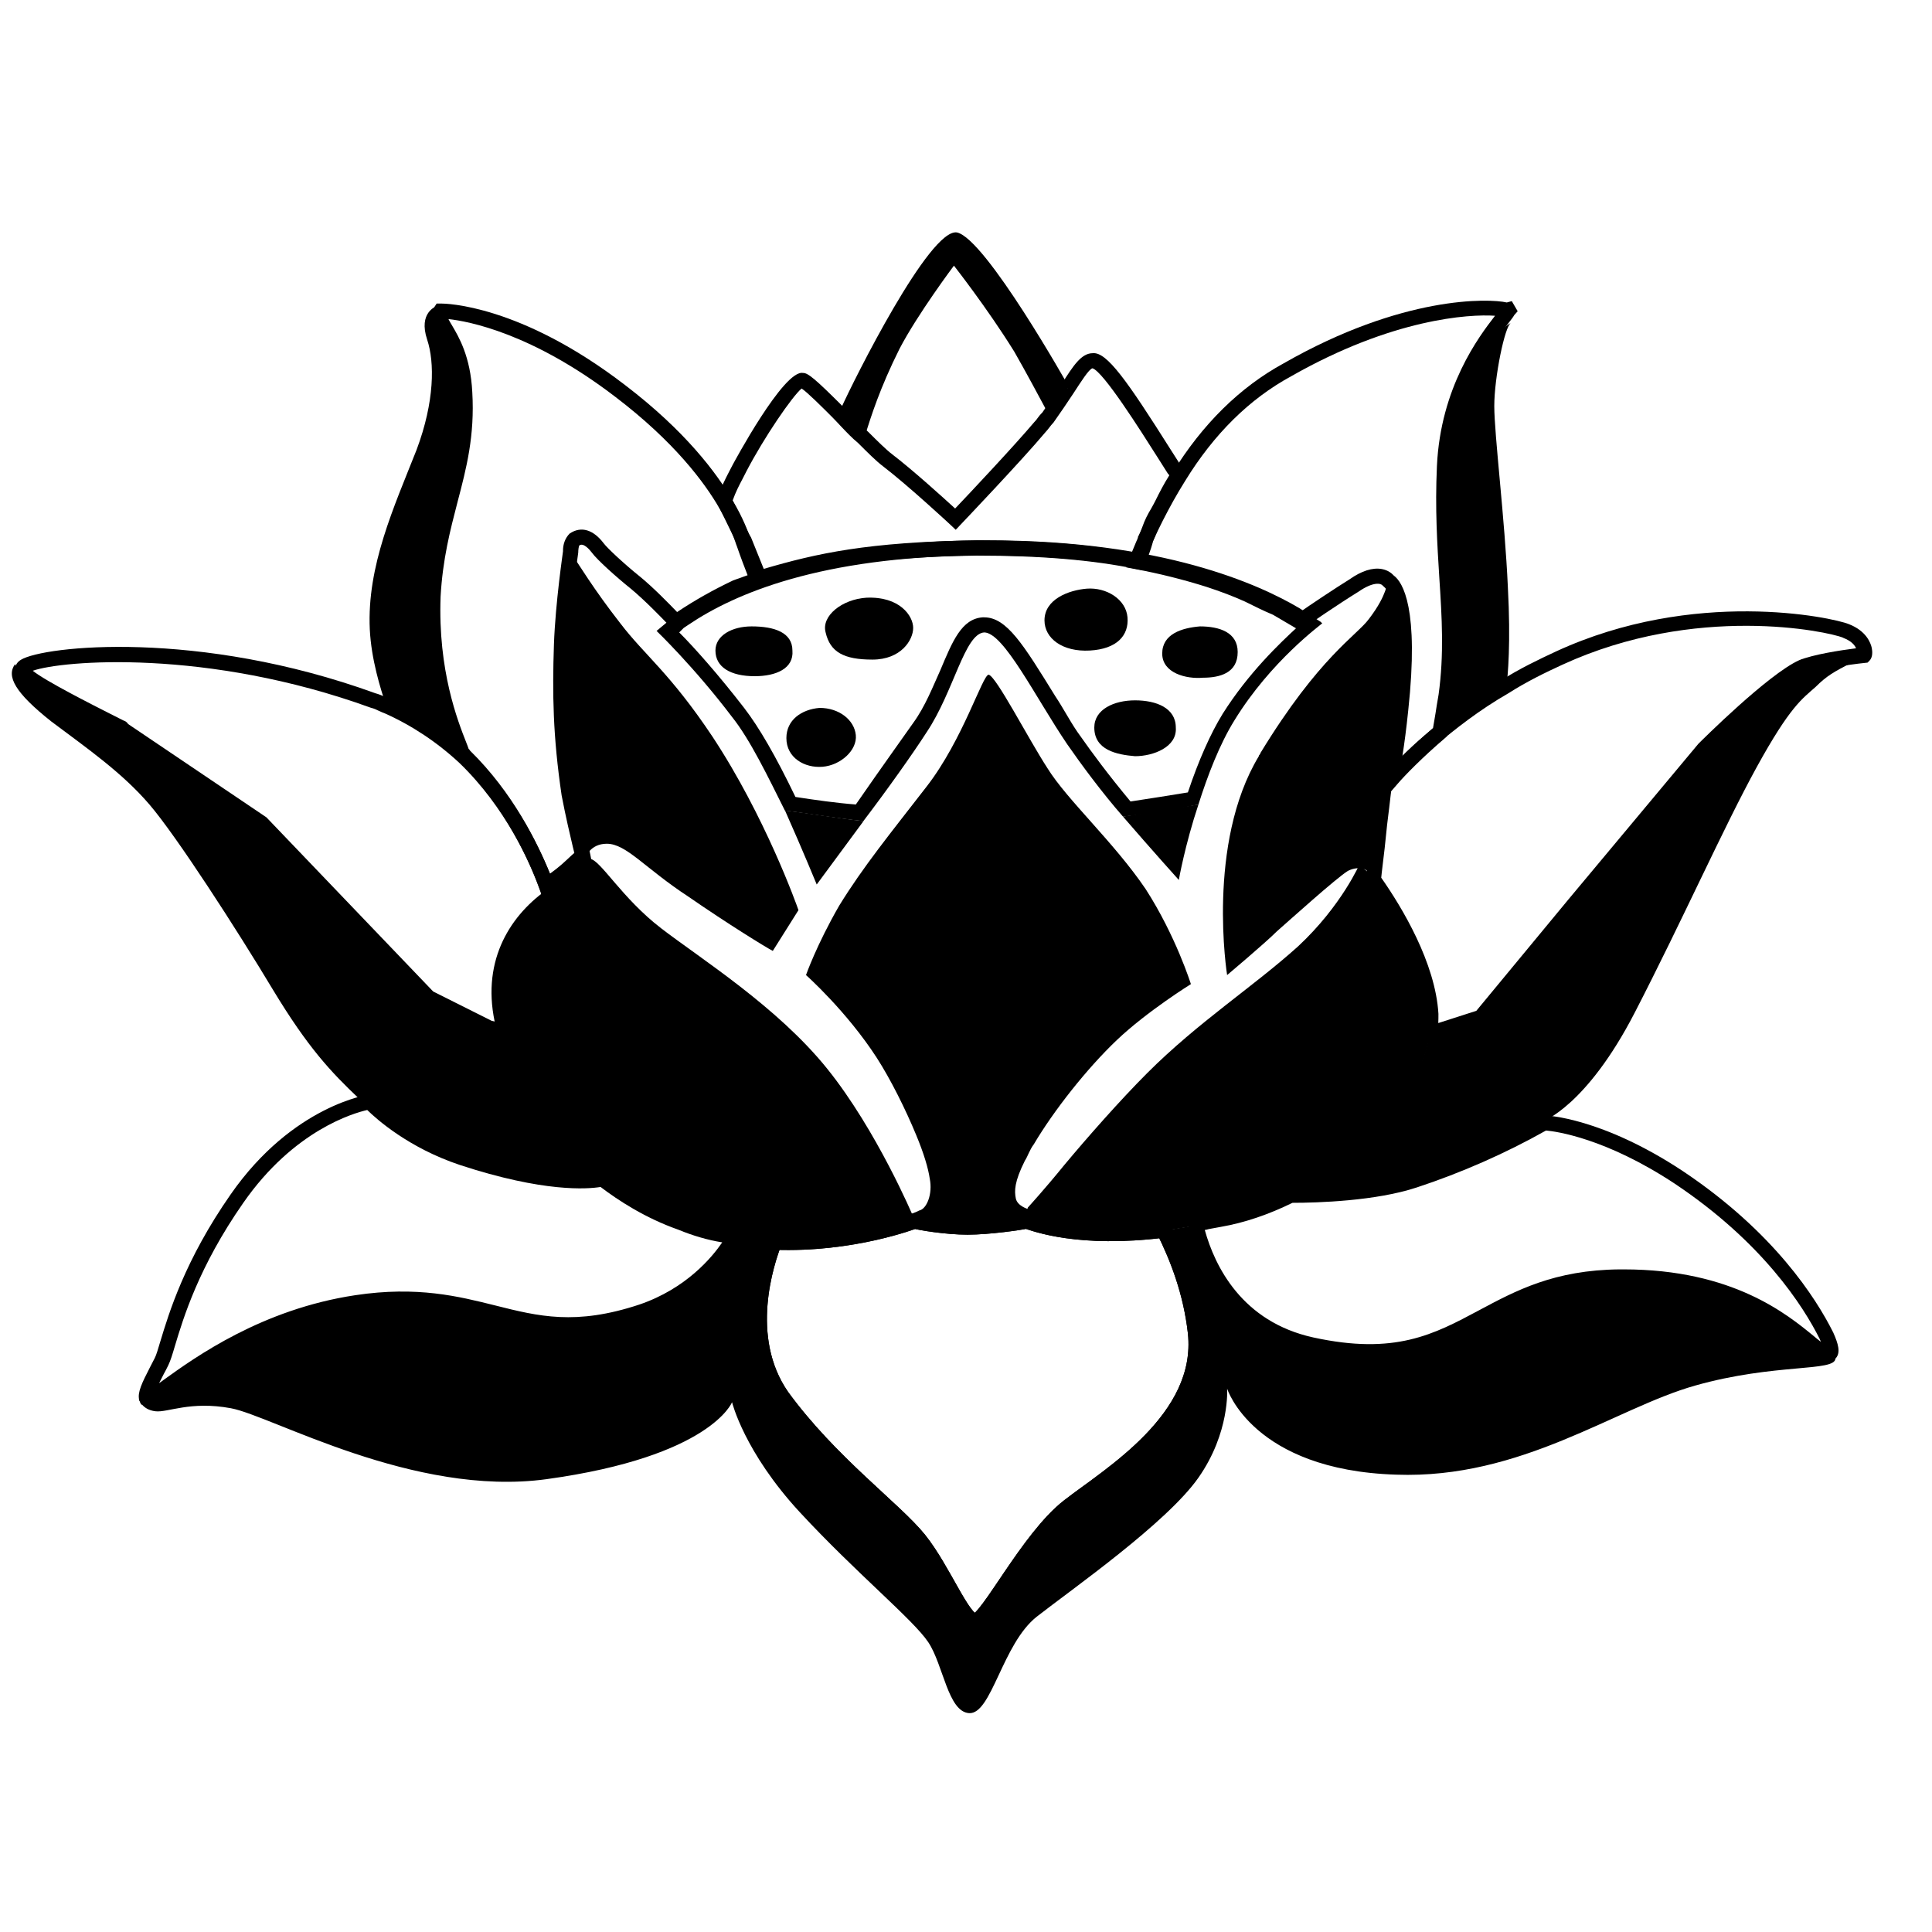 <svg viewBox="0 0 128 128" xmlns="http://www.w3.org/2000/svg">
  <g id="Layer_2_00000132789370996753780900000011295693488330605971_">
    <path d="M56.9,30.9c0,0,0.2-2.7,2.7-7.7c1.2-2.3,3.6-5.5,3.6-5.5s2.2,2.8,4,5.7s3.6,6.6,3.6,6.6l-4.3,4.7l-7,0.5 L56.9,30.9z" fill="none"/>
    <path d="M57.4,39.6c-1.6,0.1-3,1.2-2.7,2.3c0.3,1.3,1.2,1.8,3.1,1.8s2.7-1.3,2.7-2.1S59.6,39.5,57.4,39.6z"/>
    <path d="M69.2,41.1c0,1.2,1.2,2.1,3,2s2.6-1,2.5-2.2s-1.4-2-2.7-1.9C70.8,39.1,69.2,39.7,69.2,41.1z"/>
    <path d="M72.5,48.2c0,1.5,1.5,1.8,2.7,1.9c1.2,0,2.8-0.6,2.7-1.9c0-1.3-1.3-1.8-2.7-1.8S72.5,47,72.5,48.2z"/>
    <path d="M77,43.3c0,1.3,1.6,1.7,2.7,1.6c1.1,0,2.3-0.3,2.3-1.7c0-1.3-1.2-1.7-2.5-1.7C78.3,41.6,77,42,77,43.3z"/>
    <path d="M52.1,48.9c0,1.3,1.2,2,2.4,1.9s2.3-1.1,2.2-2.1s-1.1-1.8-2.4-1.8C53.1,47,52.1,47.7,52.1,48.9z"/>
    <path d="M47.4,43.1c0,1.1,1,1.7,2.6,1.7c1.4,0,2.6-0.5,2.5-1.7c0-1.2-1.2-1.6-2.7-1.6C48.5,41.5,47.4,42.1,47.4,43.1z"/>
    <path d="M99.9,38.9c-0.2-4.5-0.9-10.1-0.9-12s0.7-5.3,1.1-5.5c-0.3,0.1-4.5,3.2-4.8,9.2C95,36.8,96,40.8,95.4,45.8 c-0.1,1.1-0.4,2.2-0.6,3.3c1.3-1.1,3-2.4,5-3.6C99.9,44.8,100.1,42.6,99.9,38.9z"/>
    <path d="M94.04,69.24l0.17-0.84c0.09-0.45,0.09-0.82,0.09-1.2c-0.2-3.31-2.66-7.12-3.71-8.61l-0.09-0.13V58.3 c0-0.14,0.04-0.5,0.11-1.06c0.08-0.63,0.19-1.54,0.29-2.68c0.1-0.82,0.2-1.62,0.3-2.51l0.02-0.15l0.1-0.12 c0.93-1.09,1.96-2.12,3.05-3.05c1.42-1.21,3.02-2.48,5.08-3.65c1.2-0.77,2.52-1.4,3.64-1.92c9.15-4.22,18.3-2.26,19.4-1.81 c1.16,0.45,1.45,1.25,1.52,1.58c0.04,0.21,0.08,0.6-0.15,0.84l-0.13,0.13l-0.18,0.02c-1.06,0.11-3.07,0.41-3.96,0.77 c-1.87,0.84-6.29,5.24-6.33,5.29L98.39,67.83L94.04,69.24z M91.51,58.15c1.38,1.97,3.59,5.64,3.79,9.02c0,0.2,0,0.4-0.01,0.61 l2.52-0.81l6.11-7.39l8.6-10.3c0.22-0.22,4.62-4.61,6.68-5.54c0.94-0.38,2.68-0.65,3.77-0.79c-0.09-0.21-0.32-0.49-0.85-0.69 l-0.01-0.01c-1.01-0.42-9.75-2.28-18.6,1.79c-1.09,0.5-2.37,1.12-3.54,1.87c-2,1.15-3.56,2.39-4.95,3.56 c-1.01,0.87-1.97,1.82-2.84,2.83c-0.09,0.83-0.19,1.59-0.28,2.34c-0.11,1.15-0.22,2.07-0.3,2.71 C91.56,57.72,91.52,57.99,91.51,58.15z"/>
    <path d="M92,38.7C91.9,38.7,91.9,38.7,92,38.7c-0.2-0.1,0,0.6-1.3,2.3c-0.8,1.1-3.3,2.5-7.2,8.9c0,0.1-0.1,0.1-0.1,0.2 c-3.5,5.8-2.1,14.5-2.1,14.5s2.5-2.1,3.3-2.9c0.8-0.7,3.9-3.5,4.7-4c0.8-0.4,1.3,0,1.3,0l0.1,0.2l0.6,0.9l0,0 c0-0.2,0.2-1.6,0.5-3.6l0,0c0-0.3,0.1-0.7,0.1-1c0-0.1,0-0.1,0-0.2c0.1-0.4,0.1-0.8,0.2-1.3c0.2-1.6,0.4-3.5,0.6-5.5 C93.4,40.8,92.5,39,92,38.7z"/>
    <path d="M47.1,48.8c-0.2-0.3-0.3-0.5-0.5-0.7c-2.5-3.7-4.1-4.8-5.6-6.8c-2.1-2.7-3.1-4.5-3.1-4.5l0,0 c0,0-0.5,3.4-0.6,6.1c-0.1,2.9-0.2,5.8,0.5,9.9c0.4,2.6,0.9,4.3,0.9,4.3l0.1-0.3c0,0,0,0,0-0.1l0,0l0,0c0.1-0.3,0.5-0.8,1.3-0.8 c0.6,0,1.1,0.3,1.8,0.8c0.9,0.6,2,1.6,3.6,2.7c2.8,2,5.6,3.6,5.6,3.6l1.7-2.8C52.9,60.2,50.7,54.2,47.1,48.8z" fill="none"/>
    <path d="M121.11,90.21c-0.07,0-0.15-0.01-0.23-0.03c-0.35-0.06-0.72-0.37-1.34-0.88c-1.68-1.39-5.19-4.28-12.23-4.2 c-4.07,0.04-6.5,1.34-8.84,2.6c-3.03,1.62-5.89,3.15-11.67,1.89c-5.62-1.24-7.47-5.78-8.08-8.38l-0.12-0.5l0.51-0.1 c0.25-0.05,0.52-0.1,0.79-0.15c0.28-0.05,0.56-0.1,0.81-0.15c1.5-0.26,3.04-0.79,4.58-1.56l0.11-0.05h0.12 c1.54,0,5.4-0.09,8.04-0.97c2.87-0.94,5.76-2.21,8.36-3.68c0.09-0.05,0.15-0.08,0.17-0.09l0.11-0.06l0.12,0 c0.15,0,3.8,0.14,9.16,3.68c6.04,4.03,8.84,8.43,9.97,10.69l0.01,0.02c0.33,0.74,0.49,1.31,0.18,1.68 C121.57,90.06,121.4,90.21,121.11,90.21z M79.82,81.49c0.67,2.41,2.46,6.08,7.19,7.12c5.41,1.18,7.99-0.2,10.98-1.8 c2.45-1.31,4.99-2.67,9.31-2.71c0.09,0,0.19,0,0.28,0c7.23,0,10.84,2.99,12.6,4.43c0.15,0.13,0.31,0.26,0.46,0.37 c-0.02-0.06-0.05-0.12-0.08-0.19c-1.09-2.18-3.79-6.41-9.62-10.3c-4.55-3-7.83-3.45-8.51-3.51l-0.02,0.01 c-2.66,1.5-5.62,2.8-8.54,3.76c-2.71,0.9-6.58,1.02-8.24,1.02c-1.59,0.78-3.18,1.32-4.73,1.59c-0.25,0.05-0.53,0.1-0.82,0.15 C79.98,81.46,79.9,81.48,79.82,81.49z"/>
    <path d="M60.6,80.8L60.6,80.8c0,0-4.1,1.6-9.3,1.4c-0.5,1.3-2.2,6.3,0.5,10.2c3.2,4.4,7.5,7.5,9.1,9.5s2.9,5.4,3.7,5.4 c0.8,0,3.5-5.5,6.2-7.6s9-5.8,8.4-11.5c-0.3-2.7-1.2-5-2.1-6.8c-5.7,0.7-8.6-0.3-9.2-0.6c-0.4,0.1-2.5,0.4-3.9,0.4 C62.6,81.2,60.9,80.9,60.6,80.8z" fill="none"/>
    <path d="M108.3,67.1c3.2-6.2,5.9-12.3,8.1-16.3s3-4.5,3.9-5.3c0.7-0.7,1.2-1,2.4-1.6l-3.3-0.2c-0.1,0-0.1,0-0.2,0.1l-6.3,5.7l0,0 l-8.6,10.3l-6.1,7.4l-0.1,0.1l-3.2,1c-0.1,0-0.2,0.1-0.2,0.2c-0.5,3.4-3.88,7.54-8.58,10.14c-0.2,0.1,0.28,0.46,0.48,0.46 c1.9-0.1,4.8-0.3,7-1c5-1.6,8.4-3.6,8.6-3.8l0,0C102.2,74.3,105.1,73.3,108.3,67.1z"/>
    <path d="M91.5,58.9C91.5,59,91.5,59,91.5,58.9C91.5,59,91.5,59,91.5,58.9z" fill="#FD7D84"/>
    <path d="M63.4,34.3c0,0,4-4.2,5.6-6.1c0.2-0.2,0.3-0.4,0.5-0.6c-0.7-1.3-1.5-2.8-2.3-4.2c-1.7-2.9-4-5.7-4-5.7 s-2.4,3.2-3.6,5.5c-1.3,2.5-2,4.5-2.3,5.8c0.6,0.6,1.2,1.1,1.6,1.5C60.5,31.7,63.4,34.3,63.4,34.3z" fill="none"/>
    <path d="M68,80.9c-0.4,0.1-2.5,0.4-3.9,0.4s-3.2-0.3-3.5-0.4l0,0 c0,0-4.1,1.6-9.3,1.4c-0.5,1.3-2.2,6.3,0.5,10.2c3.2,4.4,7.5,7.5,9.1,9.5s2.9,5.4,3.7,5.4c0.8,0,3.5-5.5,6.2-7.6s9-5.8,8.4-11.5 c-0.3-2.7-1.2-5-2.1-6.8C71.5,82.2,68.6,81.1,68,80.9z" fill="none" stroke="#000000" stroke-miterlimit="10"/>
    <path d="M68,80.9c-0.4,0.1-2.5,0.4-3.9,0.4s-3.2-0.3-3.5-0.4l0,0c0,0-4.1,1.6-9.3,1.4c-0.5,1.3-2.2,6.3,0.5,10.2 c3.2,4.4,7.5,7.5,9.1,9.5s2.9,5.4,3.7,5.4c0.8,0,3.5-5.5,6.2-7.6s9-5.8,8.4-11.5c-0.3-2.7-1.2-5-2.1-6.8 C71.5,82.2,68.6,81.1,68,80.9z" fill="none"/>
    <path d="M9.79,93.16c-0.07,0-0.13-0.01-0.2-0.04l-0.25-0.08l-0.12-0.3c-0.12-0.49,0.18-1.11,0.72-2.16c0.1-0.2,0.21-0.4,0.31-0.6 c0.1-0.19,0.22-0.59,0.37-1.1c0.57-1.88,1.62-5.39,4.67-9.76c4.12-5.91,9.16-6.61,9.21-6.61h0.22l0.15,0.16 c0.02,0.02,2.17,2.32,5.89,3.56c6.27,2.06,8.96,1.41,8.98,1.4l0.25-0.08l0.22,0.16c1.1,0.87,2.87,2.06,5.06,2.82l0.03,0.01 c1.12,0.47,2.28,0.77,3.35,0.86l0.45,0.04v0.57l-0.05,0.21c-0.07,0.15-1.84,3.6-6.39,5.15c-4.5,1.5-7.23,0.81-10.11,0.08 c-2.44-0.62-4.96-1.25-8.88-0.67c-5.96,0.9-10.22,3.97-12.27,5.45C10.52,92.88,10.12,93.16,9.79,93.16z M24.33,73.54 c-0.87,0.2-4.85,1.32-8.21,6.15c-2.96,4.24-3.98,7.65-4.53,9.48c-0.17,0.58-0.3,0.99-0.43,1.26c-0.1,0.21-0.21,0.42-0.32,0.62 c-0.09,0.18-0.2,0.39-0.3,0.59c0.09-0.07,0.19-0.14,0.29-0.21c2.11-1.52,6.52-4.69,12.71-5.62c4.12-0.62,6.86,0.08,9.27,0.68 c2.86,0.72,5.33,1.34,9.55-0.06c3.11-1.06,4.82-3.14,5.49-4.12c-0.95-0.15-1.94-0.44-2.91-0.84c-2.19-0.77-3.98-1.94-5.15-2.83 c-0.87,0.14-3.76,0.37-9.33-1.46C27.08,76.05,24.95,74.15,24.33,73.54z"/>
    <path d="M68,80.9c-0.4,0.1-2.5,0.4-3.9,0.4s-3.2-0.3-3.5-0.4l0,0c0,0-4.1,1.6-9.3,1.4c-0.5,1.3-2.2,6.3,0.5,10.2 c3.2,4.4,7.5,7.5,9.1,9.5s2.9,5.4,3.7,5.4c0.8,0,3.5-5.5,6.2-7.6s9-5.8,8.4-11.5c-0.3-2.7-1.2-5-2.1-6.8 C71.5,82.2,68.6,81.1,68,80.9z" fill="none"/>
    <path d="M28.7,39.6c0.2-5.6,2.4-8.3,2.1-13.5c-0.2-3.8-1.3-5.1-1.6-5.4l-0.3-0.4c0,0-1.2,0.4-0.6,2.2c0.5,1.5,0.5,4.1-0.7,7.3 c-1.5,3.8-3.3,7.7-3.1,11.9c0.1,2,0.7,3.9,1.1,5.1c2,0.9,3.7,2.1,5.1,3.4c0-0.1-0.1-0.2-0.1-0.2C30.2,48.8,28.5,45.2,28.7,39.6z"/>
    <path d="M54.11,58.6c0,0,1.4-1.9,3.1-4.2c-1.8-0.2-3.6-0.52-5.2-0.7C53.21,56.4,54.11,58.6,54.11,58.6z"/>
    <path d="M78.1,58.3c0,0,0.4-2.3,1.3-5c-1.3,0.2-3,0.5-5,0.8C76.3,56.3,78.1,58.3,78.1,58.3z"/>
    <path d="M68,80.9c-0.4,0.1-2.5,0.4-3.9,0.4s-3.2-0.3-3.5-0.4l0,0 c0,0-4.1,1.6-9.3,1.4c-0.5,1.3-2.2,6.3,0.5,10.2c3.2,4.4,7.5,7.5,9.1,9.5s2.9,5.4,3.7,5.4c0.8,0,3.5-5.5,6.2-7.6s9-5.8,8.4-11.5 c-0.3-2.7-1.2-5-2.1-6.8C71.5,82.2,68.6,81.1,68,80.9z" fill="none" stroke="#000000" stroke-miterlimit="10"/>
    <path d="M37.94,69.94l-5.76-1.4l-4.14-2.1L16.98,54.88L7.6,48.55c-0.16-0.08-0.43-0.22-0.76-0.38c-4.12-2.08-5.58-2.98-5.81-3.59 L1,44.3c0.03-0.27,0.16-0.45,0.39-0.59c1.51-0.92,11.77-2.03,23.48,2.22c0.23,0.06,0.47,0.16,0.67,0.26 c0.11,0.05,0.21,0.1,0.32,0.14c1.95,0.88,3.71,2.05,5.28,3.51c3.21,3.11,4.91,6.91,5.63,8.9c0.41,1.22,0.61,2.02,0.62,2.05 l0.01,0.09L37.94,69.94z M32.57,67.63l4.29,1.03l-0.46-7.68c-0.05-0.18-0.24-0.91-0.58-1.92c-0.69-1.9-2.31-5.54-5.37-8.5 c-1.48-1.38-3.15-2.49-4.96-3.3c-0.09-0.03-0.23-0.09-0.38-0.16c-0.16-0.08-0.33-0.16-0.54-0.21c-10.89-3.95-20.48-3.13-22.4-2.45 c0.89,0.71,4.01,2.28,5.11,2.84c0.41,0.21,0.73,0.37,0.89,0.45c0.13,0.04,0.25,0.12,0.32,0.24l9.16,6.18L28.7,65.69L32.57,67.63z"/>
    <path d="M63.4,34.3c0,0,4-4.2,5.6-6.1c0.2-0.2,0.3-0.4,0.5-0.6c-0.7-1.3-1.5-2.8-2.3-4.2c-1.7-2.9-4-5.7-4-5.7 s-2.4,3.2-3.6,5.5c-1.3,2.5-2,4.5-2.3,5.8c0.6,0.6,1.2,1.1,1.6,1.5C60.5,31.7,63.4,34.3,63.4,34.3z" fill="none"/>
    <path d="M63.2,17.7c0,0-2.4,3.2-3.6,5.5c-1.3,2.5-2,4.5-2.3,5.8c0.6,0.6,1.2,1.1,1.6,1.5c1.6,1.3,4.5,3.9,4.5,3.9 s4-4.2,5.6-6.1c0.2-0.2,0.3-0.4,0.5-0.6c-0.7-1.3-1.5-2.8-2.3-4.2C65.4,20.5,63.2,17.7,63.2,17.7z" fill="none"/>
    <path d="M50,38.91l-0.17-0.43c0,0-0.48-1.25-0.97-2.43c-0.09-0.13-0.21-0.38-0.52-1.02c-0.2-0.41-0.46-0.95-0.79-1.6l-0.09-0.19 l0.06-0.2c0.25-0.75,0.5-1.24,0.79-1.8l0.24-0.46c0.04-0.07,3.38-6.32,4.65-6.07c0.32-0.02,0.86,0.44,2.65,2.23 c0.21,0.21,0.41,0.42,0.6,0.62c0.36,0.38,0.7,0.74,1.07,1.05c0.61,0.61,1.21,1.2,1.58,1.48c1.36,1.04,3.36,2.85,4.18,3.6 c1-1.05,3.94-4.18,5.24-5.72c0.11-0.11,0.17-0.19,0.23-0.28c0.09-0.12,0.18-0.24,0.3-0.35c0.43-0.61,0.82-1.19,1.2-1.77l0.49,0.17 l-0.42-0.27c0.79-1.25,1.32-2.07,2.08-2.07c0.93-0.09,2.27,1.81,5.18,6.42l0.62,0.97c0.19,0.21,0.3,0.52,0.3,0.81v0.15l-0.08,0.13 c-0.38,0.58-0.68,1.17-0.97,1.75c-0.1,0.21-0.21,0.39-0.31,0.57c-0.1,0.17-0.19,0.34-0.29,0.53c-0.09,0.19-0.16,0.37-0.23,0.56 c-0.07,0.19-0.14,0.38-0.23,0.57c-0.04,0.18-0.15,0.58-0.52,1.53l-0.15,0.4l-0.42-0.09c-2.89-0.6-6.36-0.89-10.6-0.89 c-7.37,0.1-10.69,0.92-14.26,1.98L50,38.91z M48.54,33.16c0.29,0.57,0.52,1.05,0.7,1.43c0.2,0.42,0.4,0.82,0.45,0.9l0.07,0.12 c0.32,0.78,0.65,1.6,0.84,2.08c3.48-1.02,6.89-1.79,14.09-1.89c4.11,0,7.51,0.27,10.39,0.83c0.16-0.43,0.3-0.86,0.32-0.97v-0.12 l0.05-0.07c0.09-0.18,0.16-0.37,0.23-0.55c0.08-0.22,0.16-0.43,0.27-0.65c0.1-0.21,0.21-0.39,0.32-0.58 c0.09-0.17,0.19-0.33,0.28-0.52c0.27-0.55,0.56-1.11,0.92-1.68c-0.01-0.02-0.02-0.03-0.03-0.04l-0.07-0.08l-0.64-1.01 c-1.18-1.86-3.63-5.74-4.35-5.96c-0.23,0.04-0.8,0.95-1.23,1.61l-0.08,0.12c-0.39,0.59-0.79,1.18-1.27,1.86 c-0.14,0.15-0.2,0.23-0.26,0.31c-0.09,0.12-0.18,0.23-0.29,0.35c-1.56,1.86-5.43,5.92-5.59,6.09l-0.34,0.36l-0.36-0.34 c-0.03-0.03-2.8-2.6-4.46-3.87c-0.43-0.32-1.05-0.94-1.65-1.54c-0.39-0.32-0.75-0.7-1.13-1.1c-0.19-0.2-0.37-0.4-0.57-0.6 c-0.71-0.71-1.66-1.66-2.04-1.91c-0.62,0.51-2.49,3.24-3.66,5.49l-0.24,0.47C48.95,32.19,48.74,32.6,48.54,33.16z"/>
    <path d="M57.3,28.9c0.4-1.3,1-3.2,2.3-5.8c1.2-2.3,3.6-5.5,3.6-5.5s2.2,2.8,4,5.7c0.8,1.4,1.6,2.9,2.3,4.2c0.5-0.6,0.9-1.3,1.3-1.9 l0,0c0,0-5.5-9.8-7.4-10.2c-1.8-0.3-6.8,9.7-7.7,11.7C56.2,27.8,56.8,28.4,57.3,28.9z"/>
    <path d="M91.5,53.19l0.21-1.65c0.08-0.6,0.15-1.12,0.23-1.64c0.12-0.85,0.25-1.71,0.37-2.95c0.77-7.01-0.55-8.01-0.56-8.02 l-0.16-0.15c-0.12-0.14-0.62-0.25-1.6,0.43c-1.3,0.8-3.38,2.22-3.56,2.37l-0.27,0.22l-1.82-1.07c-0.65-0.27-1.26-0.58-1.87-0.88 c-0.8-0.36-1.57-0.65-2.54-0.97c-1.56-0.49-3.16-0.89-4.73-1.18l-0.58-0.11l0.2-0.55c0.47-1.32,1.56-3.66,2.85-5.7 c1.99-3.24,4.48-5.69,7.38-7.27c7.87-4.5,13.6-4.3,14.78-4.03l0.33-0.09l0.39,0.67l-0.23,0.26c-0.07,0.13-0.19,0.28-0.39,0.54 c-0.96,1.22-3.51,4.45-3.75,9.52c-0.13,2.78,0.01,5.08,0.16,7.31c0.17,2.65,0.33,5.15-0.06,7.94c-0.1,0.57-0.15,0.89-0.2,1.21 c-0.05,0.33-0.1,0.65-0.2,1.21l-0.03,0.18l-0.13,0.12c-1.49,1.28-2.63,2.44-3.15,3.05L91.5,53.19z M92.34,38.13 c0.6,0.44,1.69,2.18,0.96,8.93c-0.13,1.26-0.25,2.14-0.38,2.99c0,0.02-0.01,0.05-0.01,0.07c0.55-0.55,1.24-1.2,2.03-1.88 c0.08-0.44,0.12-0.72,0.17-1c0.05-0.33,0.1-0.66,0.2-1.22c0.37-2.67,0.22-5.12,0.05-7.72c-0.14-2.25-0.29-4.58-0.16-7.42 c0.24-5.21,2.77-8.57,3.85-9.96c-1.71-0.12-6.81,0.19-13.51,4.01c-2.76,1.5-5.12,3.83-7.02,6.93c-1.08,1.72-2.02,3.65-2.55,4.96 c1.42,0.29,2.85,0.66,4.27,1.1c1.01,0.34,1.8,0.64,2.65,1.02c0.61,0.31,1.2,0.6,1.89,0.9l1.28,0.76c0.72-0.51,2.42-1.64,3.37-2.23 c0.78-0.55,1.51-0.78,2.12-0.67C91.98,37.78,92.22,38,92.34,38.13z"/>
    <path d="M35.92,59.4l-0.19-0.53c-0.69-1.91-2.32-5.55-5.38-8.51l-0.15-0.15v-0.07c-0.04-0.06-0.07-0.13-0.09-0.22 c-0.04-0.1-0.09-0.22-0.14-0.37c-0.58-1.48-1.95-4.96-1.77-10.07c0.14-2.61,0.65-4.57,1.15-6.47c0.57-2.18,1.11-4.23,0.95-6.98 c-0.11-2.13-0.78-3.25-1.22-3.99c-0.34-0.57-0.67-1.12-0.3-1.7l0.15-0.23h0.28c0.31,0,5.25,0.06,12.2,5.4 c4,3.05,6.08,5.84,7.13,7.65c0.72,1.21,1.01,2.05,1.15,2.45c0.03,0.08,0.05,0.14,0.06,0.18l0.03,0.06 c0.39,1.17,0.88,2.35,0.89,2.37l0.2,0.49l-1.9,0.68c-1.4,0.66-2.68,1.4-3.88,2.24l-0.34,0.24l-0.47-0.48 c-0.43-0.45-1.58-1.64-2.49-2.39c-0.96-0.77-2.23-1.91-2.58-2.39c-0.12-0.16-0.54-0.67-0.82-0.48c-0.05,0.06-0.08,0.3-0.08,0.48 c-0.01,0.11-0.5,3.38-0.6,6.12c-0.11,3.21-0.07,5.97,0.5,9.81c0.27,1.43,0.55,2.58,0.73,3.34c0.08,0.33,0.14,0.58,0.17,0.74 l0.06,0.31L38.9,57.1c-0.13,0.1-0.27,0.23-0.45,0.4c-0.34,0.31-0.8,0.75-1.47,1.21c-0.09,0.05-0.14,0.1-0.18,0.14 c-0.09,0.09-0.21,0.21-0.38,0.29L35.92,59.4z M31.14,49.73c2.83,2.77,4.46,6.08,5.29,8.15c0.02-0.01,0.04-0.02,0.05-0.03 c0.55-0.39,0.96-0.78,1.29-1.09c0.1-0.09,0.19-0.18,0.28-0.25c-0.03-0.12-0.06-0.26-0.1-0.41c-0.18-0.77-0.46-1.93-0.74-3.4 c-0.58-3.93-0.62-6.74-0.51-10.01c0.1-2.8,0.6-6.12,0.6-6.16c-0.01-0.46,0.14-0.88,0.44-1.18C38.51,34.83,39.32,35.1,40,36 c0.24,0.32,1.35,1.36,2.41,2.21c0.88,0.72,1.94,1.81,2.45,2.34c1.15-0.77,2.37-1.46,3.72-2.1l0.95-0.34 c-0.18-0.46-0.46-1.19-0.71-1.92c-0.02-0.06-0.06-0.14-0.09-0.25c-0.13-0.37-0.39-1.15-1.07-2.27c-1-1.73-3-4.41-6.87-7.36 c-5.54-4.25-9.78-5.03-11.08-5.17c0.06,0.13,0.15,0.27,0.22,0.39c0.46,0.78,1.24,2.07,1.36,4.45c0.17,2.91-0.39,5.04-0.98,7.29 c-0.48,1.85-0.98,3.76-1.12,6.26c-0.18,4.9,1.14,8.24,1.7,9.66c0.07,0.17,0.12,0.31,0.16,0.43 C31.09,49.64,31.11,49.68,31.14,49.73z"/>
    <path d="M121,88.5c0.4,0.9,0.6,1.4,0.6,1.4s-4.9-5.3-14.3-5.2c-9.4,0.1-10.2,6.7-20.4,4.5c-5.1-1.1-7-5-7.7-8 c-0.7,0.1-1.3,0.2-1.9,0.3c0.9,1.8,1.8,4.2,2.1,6.8c0.5,5.7-5.7,9.4-8.4,11.5s-5.4,7.6-6.2,7.6c-0.8,0-2.1-3.3-3.7-5.4 s-5.9-5.1-9.1-9.5c-2.8-3.8-1-8.9-0.5-10.2c-0.9,0-1.8-0.1-2.7-0.3c0,0.1,0,0.1,0,0.1s-1.6,3.4-6.1,4.9 c-8.1,2.7-10.2-1.9-18.9-0.6c-8.8,1.2-14.3,7-14.5,6.3l0.1-0.1l-0.2,0.1c0,0,0.2,0.7,1.1,0.8c0.8,0.1,2.3-0.7,5-0.2 s12.1,5.9,20.9,4.7c10.9-1.5,12.3-5.1,12.3-5.1s0.8,3.3,4.5,7.3s7.5,7.1,8.5,8.6s1.3,4.6,2.7,4.7c1.5,0.1,2.2-4.6,4.5-6.4 s8.6-6.2,10.7-9.2s1.9-5.9,1.9-5.9s1.7,5.4,11.2,5.7c8.3,0.3,14.5-4.4,19.8-5.9s9.3-0.9,9.3-1.8C121.6,89.6,121.3,89.1,121,88.5z"/>
    <path d="M33.4,68.1L32,67.5l-4-2l0,0L16.9,54l0,0l-9.3-6.2l0,0c0,0-6.3-2.9-6.6-3.8l0,0c-0.6,0.8,0,1.9,2.4,3.8 c2.4,1.8,4.7,3.4,6.5,5.5s5.8,8.3,8.2,12.3c2.3,3.8,3.8,5.4,5.7,7.2l0,0c0,0,2.2,2.4,6.1,3.7c6,2,9.4,1.7,9.7,1.7 C36,75.1,34.1,71.1,33.4,68.1z"/>
    <polygon fill="none" points="68.1,80.6 68.1,80.4 68,80.8 "/>
    <polygon fill="none" points="68.1,80.6 68.1,80.4 68,80.8 "/>
    <path d="M94.6,66c0-0.1,0-0.1,0-0.2c-0.1-0.4-0.2-0.8-0.3-1.1c0-0.1,0-0.1-0.1-0.2c-0.1-0.4-0.2-0.7-0.4-1.1c0-0.1,0-0.1-0.1-0.2 c-0.2-0.4-0.3-0.7-0.5-1.1l0,0c-0.2-0.4-0.4-0.7-0.5-1c0-0.1-0.1-0.1-0.1-0.2c-0.2-0.3-0.4-0.6-0.5-0.9c0-0.1-0.1-0.1-0.1-0.2 c-0.2-0.3-0.3-0.5-0.5-0.8c0,0,0-0.1-0.1-0.1c-0.2-0.2-0.3-0.5-0.5-0.7c-0.2-0.3-0.3-0.5-0.5-0.6c-0.1-0.1-0.1-0.1-0.2-0.2 c-0.1-0.1-0.1-0.2-0.1-0.2S88.9,60,86,62.7c-3,2.7-6.6,5-10,8.4c-1.8,1.8-4,4.3-5.5,6.1c-1.3,1.6-2.4,2.8-2.4,2.8L68,80.3l-0.1,0.4 l0.3-0.2v0.2c0,0,0,0-0.1,0c0.6,0.3,3.7,1.5,9.3,0.8c0.6-0.1,1.3-0.2,1.9-0.3c0.5-0.1,1-0.5,1.6-0.6c1.7-0.4,3.3-0.9,4.7-1.6 c5.4-2.6,8.7-7.1,9.2-10.8c0.1-0.4,0.1-0.9,0.1-1.3C94.7,66.8,94.7,66.4,94.6,66z"/>
    <path d="M89.2,38.6c-1.3,0.9-3,1.9-3.2,2c0.7,0.4,1.2,0.8,1.4,0.9l0.1,0.1l0,0c-0.1,0.1-3.4,2.6-5.8,6.4l0,0 c-1,1.6-1.8,3.7-2.4,5.6c-0.9,2.7-1.3,5-1.3,5s-1.8-2-3.7-4.2c-1.4-1.7-2.9-3.5-3.7-4.8c-2.1-3.1-4.3-7.5-5.5-7.4 c-1.3,0.1-2,3.9-3.8,6.6c-0.9,1.3-2.6,3.7-4.2,5.9c-1.6,2.2-3.1,4.2-3.1,4.2s-0.9-2.2-2.1-4.8c-1-2.2-2.3-4.7-3.5-6.2 c-0.5-0.6-0.9-1.2-1.3-1.7c-2-2.4-3.6-4-3.6-4l1.2-1l0,0c-0.1-0.1-1.4-1.1-2.5-2c-1-0.8-2.2-1.8-2.5-2.3s-0.8-1-1.5-0.6 c-0.2,0.1-0.3,0.5-0.3,0.9c0,0,1,1.8,3.1,4.5c1.6,2,3.1,3.1,5.6,6.8c0.2,0.2,0.3,0.5,0.5,0.7c3.6,5.4,5.7,11.5,5.7,11.5L51,63.3 c0,0-2.7-1.6-5.6-3.6c-1.6-1.1-2.7-2.1-3.6-2.7c-0.7-0.5-1.2-0.8-1.8-0.8c-0.8,0-1.2,0.5-1.3,0.8l0,0l0,0l0,0l0,0 c0.2-0.1,0.3-0.2,0.5-0.1c0.3,0,0.7,0.5,1.3,1.2c0.8,0.9,1.9,2.3,3.4,3.5c2.6,2.1,7.7,5.2,11,9.3c1.1,1.3,2.1,2.9,2.9,4.3 c1.5,2.7,2.6,5,2.8,5.5c0.1,0,0.2,0,0.3,0c0.5-0.1,0.8-1.1,0.7-2.1c-0.1-0.6-0.4-1.7-0.9-2.9C60,74,59,72,58.1,70.6 c-2-3.1-4.7-5.5-4.7-5.5s0.7-2,2.2-4.6s3.4-4.8,5.8-7.9c2.3-3.1,3.6-7.4,4.1-7.4c0.4,0,2.5,4.1,3.9,6.2c1.3,2.1,4.5,4.9,6.5,8 s3.2,6.1,3.2,6.1s-2.9,1.9-4.9,3.7s-4.2,4.7-5.5,6.9c-0.2,0.4-0.4,0.7-0.6,1.1c-0.7,1.4-0.7,2.1-0.6,2.5c0.1,0.5,0.8,0.7,0.8,0.7 l0,0l0,0c0,0,0.9-1.2,2.3-2.7c1.6-1.9,3.7-4.3,5.5-6.1c3.4-3.4,7-5.7,10-8.4c3-2.7,4.2-5.5,4.2-5.5s0.1,0.1,0.1,0.2l-0.1-0.2 c0,0-0.5-0.4-1.3,0s-3.9,3.2-4.7,4c-0.8,0.7-3.3,2.9-3.3,2.9s-1.4-8.7,2.1-14.5c0-0.1,0.1-0.1,0.1-0.2c3.9-6.4,6.4-7.8,7.2-8.9 c1.3-1.7,1-2.4,1.2-2.3h0.1C91.4,38.4,90.8,37.5,89.2,38.6z" fill="none"/>
    <path d="M75.9,58.9c-2.1-3.1-5.2-5.9-6.5-8c-1.3-2-3.4-6.1-3.9-6.2c-0.4,0-1.7,4.3-4.1,7.4c-2.4,3.1-4.2,5.3-5.8,7.9 c-1.5,2.6-2.2,4.6-2.2,4.6s2.7,2.4,4.7,5.5c0.9,1.4,1.9,3.4,2.6,5.1c0.5,1.2,0.8,2.2,0.9,2.9c0.2,1-0.2,2-0.7,2.1 c0,0-0.4,0.2-0.5,0.2l-0.1,0.4l0.2,0.1l0,0c0.3,0.1,2.1,0.4,3.5,0.4c1.4,0,3.5-0.3,3.9-0.4H68v-0.2l0,0l0.1-0.6l0,0l0,0 c0,0-0.7-0.2-0.8-0.7c-0.1-0.5-0.1-1.1,0.6-2.5c0.2-0.3,0.3-0.7,0.6-1.1c1.3-2.2,3.5-5,5.5-6.9s4.9-3.7,4.9-3.7S77.9,62,75.9,58.9z "/>
    <path d="M51.2,63l1.7-2.7l0,0c-0.1-0.3-2.2-6.2-5.7-11.5c-2.8-4.2-4.5-5.4-6.1-7.5c-1.8-2.3-2.8-4-3.1-4.4h-0.1 c-0.1,0.6-0.5,3.5-0.6,6c-0.1,2.9-0.2,5.8,0.5,9.9c0.4,2.6,0.9,4.3,0.9,4.3l0.1-0.3c0,0,0.3-0.9,1.4-0.9c1.3,0,2.5,1.6,5.4,3.5 C48.2,61.2,50.8,62.8,51.2,63C51.1,63,51.2,63,51.2,63z"/>
    <path d="M39.1,56.9c0.7,0.1,2.1,2.6,4.7,4.6s7.7,5.2,11,9.3c3.3,4.1,5.7,9.8,5.7,9.8l-0.1,0.5c0,0-7.8,3-15.5,0.2 s-11.5-9.9-12.2-14s1.4-7,3.9-8.6C38.2,57.7,38.4,56.8,39.1,56.9z"/>
  </g>
  <path d="M65.5,36.8c10.6,0,16.7,2.5,19.7,4.2l0.4,0.3l0.4,0.2c-1.2,1.1-3.3,3.1-5,5.8c-0.8,1.3-1.6,3.1-2.3,5.2 c-1.2,0.2-2.5,0.4-3.8,0.6c-1.5-1.8-2.6-3.3-3.3-4.3C71,48,70.5,47,69.9,46.1c-2.1-3.4-3.2-5.2-4.7-5.2h-0.1l0,0 c-1.4,0.1-2,1.6-2.8,3.5c-0.5,1.1-1,2.4-1.8,3.5c-0.7,1-2,2.8-3.8,5.4c-1.3-0.1-2.7-0.3-4-0.5c-1.3-2.7-2.4-4.6-3.4-5.9 c-1.7-2.2-3.3-4-4.3-5l0.3-0.3l0.3-0.2c3.1-2.1,8.8-4.5,19.1-4.6C65,36.8,65.2,36.8,65.5,36.8 M65.5,35.8c-0.2,0-0.5,0-0.7,0 c-11,0.1-17,2.8-20.1,5l0,0l-1.2,1c0,0,2.5,2.4,5,5.7c1.2,1.5,2.4,4,3.5,6.2c1.6,0.2,3.3,0.5,5.2,0.7c1.6-2.1,3.3-4.5,4.2-5.9 c1.8-2.7,2.5-6.5,3.8-6.6l0,0c1.3,0,3.4,4.3,5.5,7.4c0.9,1.3,2.3,3.2,3.7,4.8c1.9-0.2,3.6-0.5,5-0.8c0.6-1.9,1.4-4,2.4-5.6 c2.4-3.9,5.7-6.3,5.8-6.4c0,0,0,0-0.1-0.1l-1.4-0.9l0,0C83.4,38.7,77,35.8,65.5,35.8L65.5,35.8z"/>
</svg>